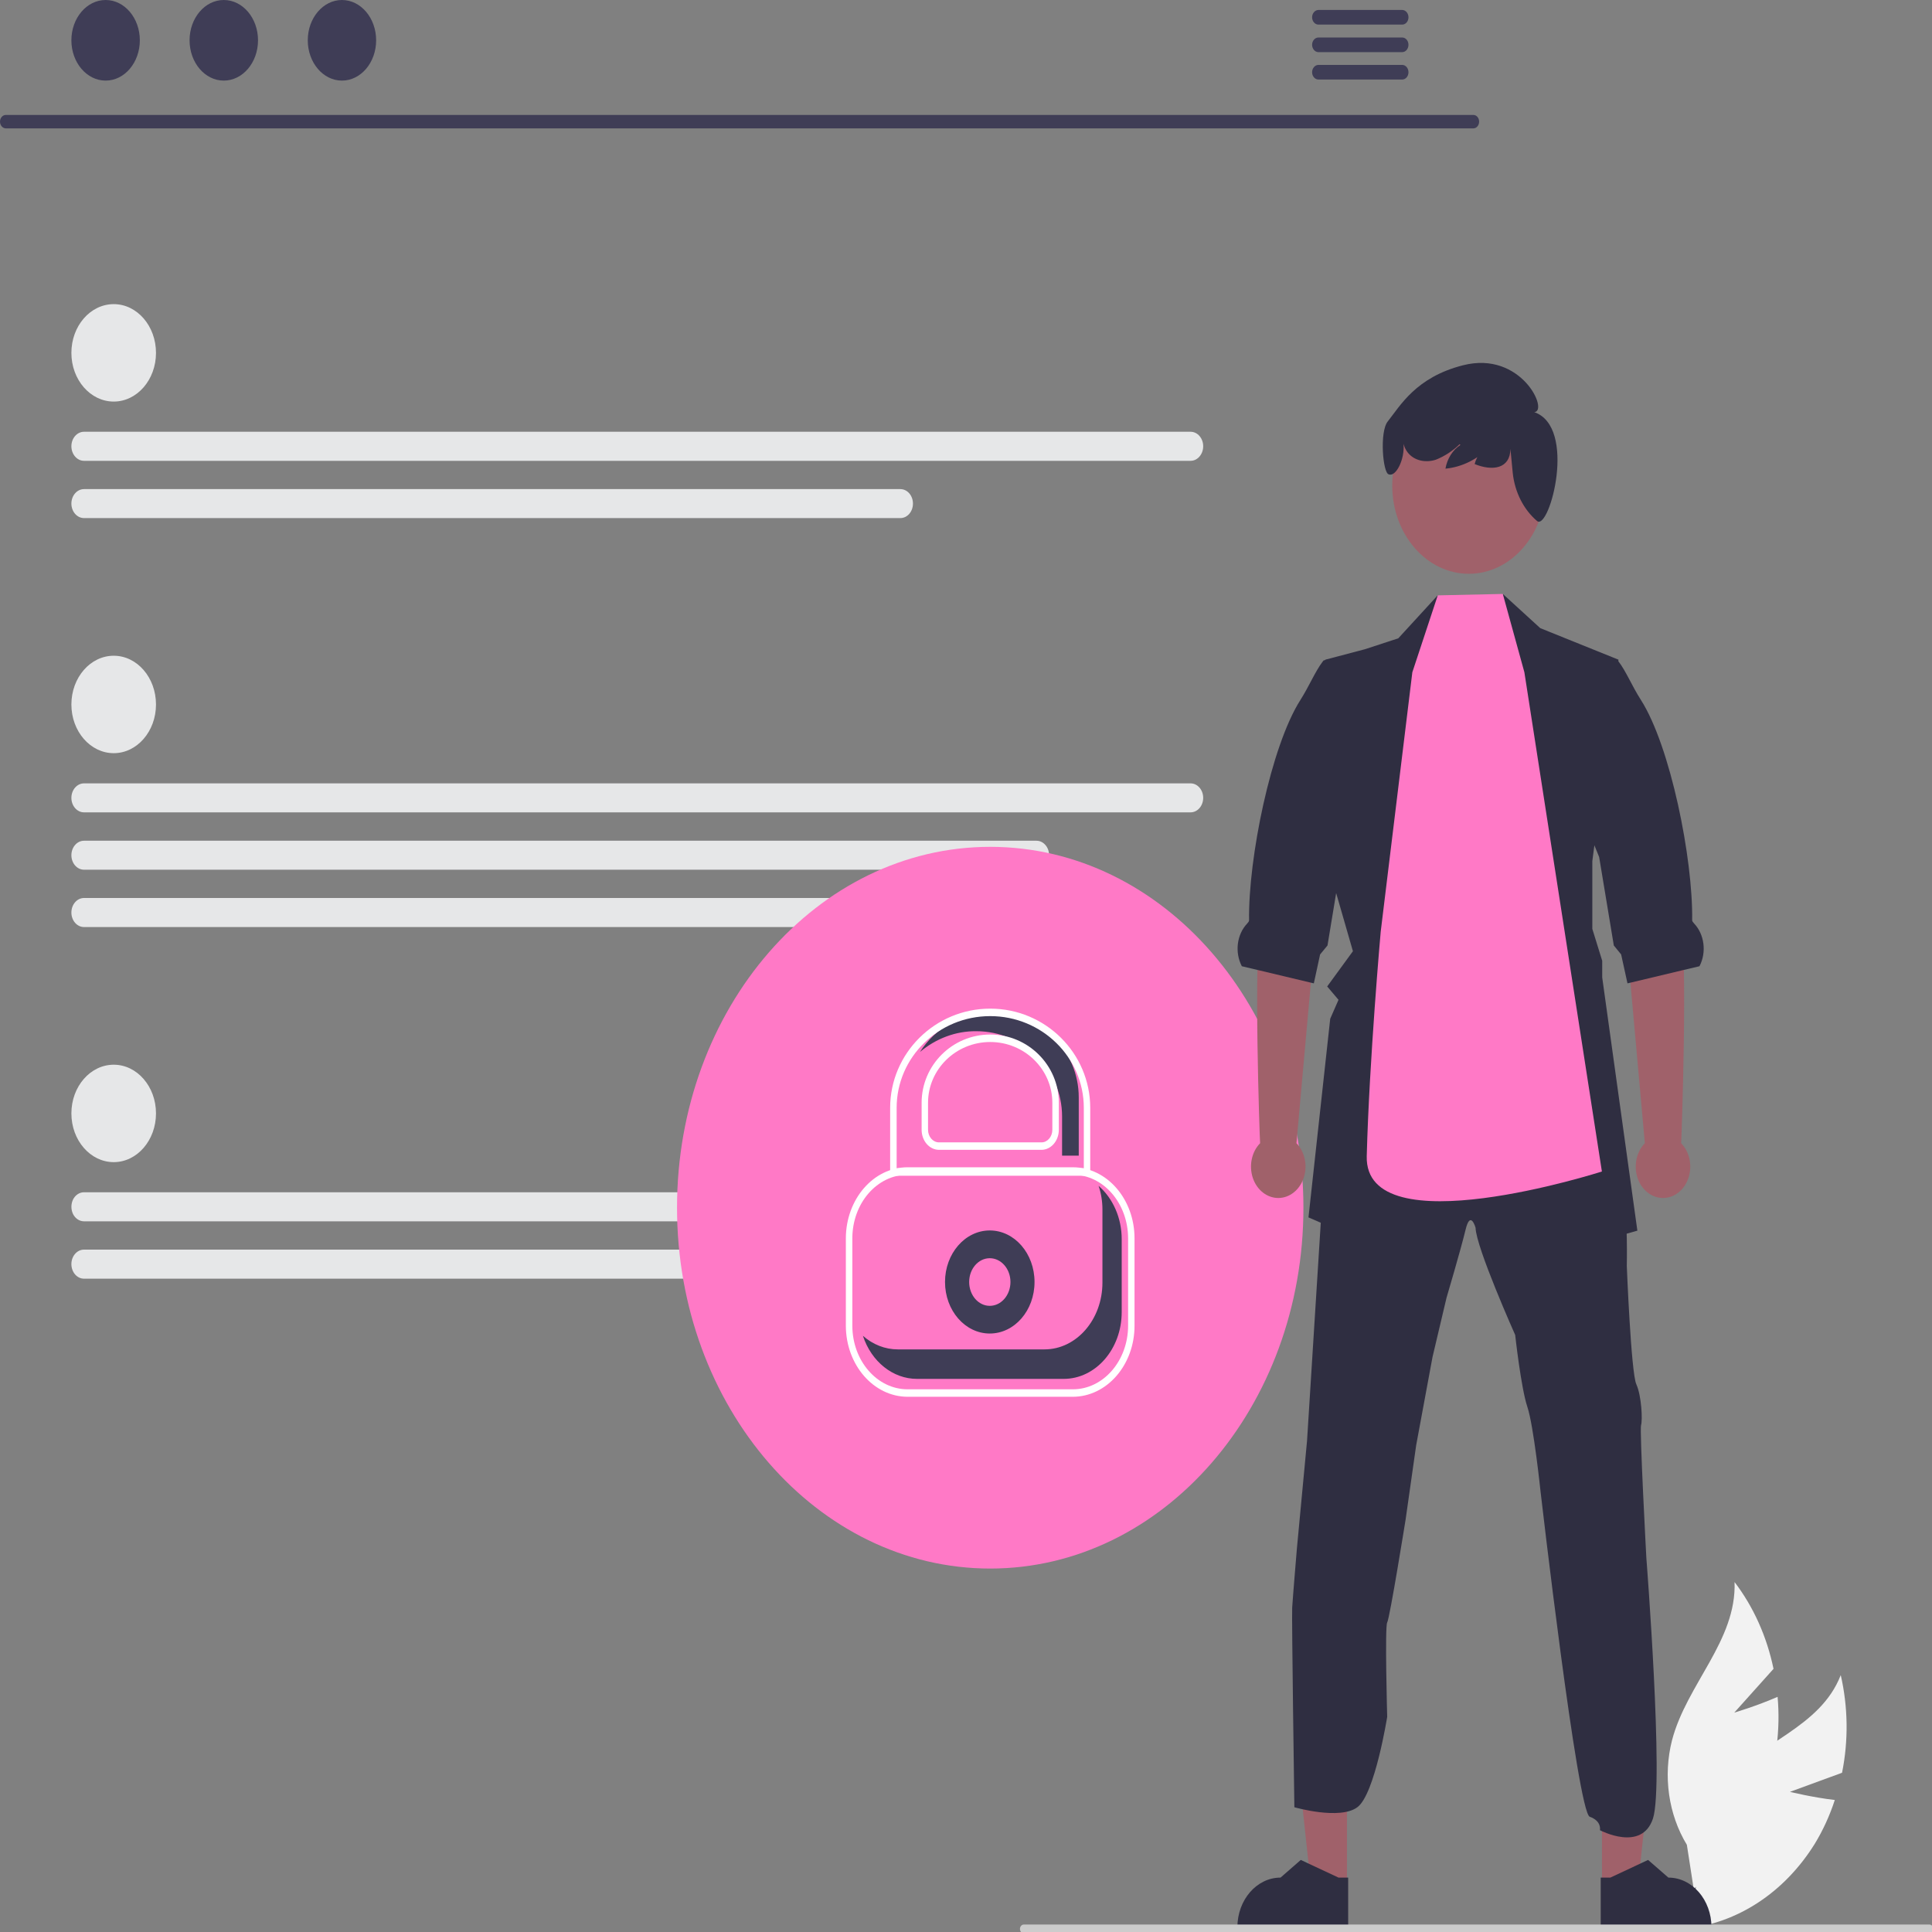 <?xml version="1.0" encoding="UTF-8"?>
<svg xmlns="http://www.w3.org/2000/svg" xmlns:xlink="http://www.w3.org/1999/xlink" width="100px" height="100px" viewBox="0 0 100 100" version="1.1">
<rect x="0" y="0" width="100" height="100" fill="#808080" stroke="none"/>
<g id="surface1">
<path style=" stroke:none;fill-rule:nonzero;fill:rgb(94.902%,94.902%,94.902%);fill-opacity:1;" d="M 92.648 92.746 L 95.344 91.758 C 95.68 90.094 95.656 88.355 95.277 86.703 C 94.195 89.477 91.016 90.156 89.207 92.371 C 88.074 93.781 87.555 95.707 87.805 97.605 L 87.238 99.824 C 89.918 99.559 92.363 97.957 93.93 95.438 C 94.359 94.734 94.707 93.973 94.969 93.168 C 93.82 93.035 92.648 92.746 92.648 92.746 Z M 92.648 92.746 "/>
<path style=" stroke:none;fill-rule:nonzero;fill:rgb(94.902%,94.902%,94.902%);fill-opacity:1;" d="M 89.766 88.645 L 91.797 86.379 C 91.453 84.715 90.762 83.172 89.781 81.887 C 89.887 84.926 87.305 87.168 86.543 90.078 C 86.074 91.922 86.355 93.914 87.312 95.488 L 87.664 97.762 C 89.961 96.148 91.531 93.457 91.957 90.398 C 92.066 89.547 92.086 88.684 92.008 87.828 C 90.93 88.301 89.766 88.645 89.766 88.645 Z M 89.766 88.645 "/>
<path style=" stroke:none;fill-rule:nonzero;fill:rgb(24.706%,23.922%,33.725%);fill-opacity:1;" d="M 76.266 6.645 L 0.297 6.645 C 0.133 6.641 0 6.484 0 6.297 C 0 6.105 0.133 5.953 0.297 5.949 L 76.266 5.949 C 76.43 5.953 76.559 6.105 76.559 6.297 C 76.559 6.484 76.43 6.641 76.266 6.645 Z M 76.266 6.645 "/>
<path style=" stroke:none;fill-rule:nonzero;fill:rgb(24.706%,23.922%,33.725%);fill-opacity:1;" d="M 7.238 2.086 C 7.238 0.934 6.445 0 5.469 0 C 4.488 0 3.695 0.934 3.695 2.086 C 3.695 3.238 4.488 4.172 5.469 4.172 C 6.445 4.172 7.238 3.238 7.238 2.086 Z M 7.238 2.086 "/>
<path style=" stroke:none;fill-rule:nonzero;fill:rgb(24.706%,23.922%,33.725%);fill-opacity:1;" d="M 13.355 2.086 C 13.355 0.934 12.562 0 11.582 0 C 10.605 0 9.812 0.934 9.812 2.086 C 9.812 3.238 10.605 4.172 11.582 4.172 C 12.562 4.172 13.355 3.238 13.355 2.086 Z M 13.355 2.086 "/>
<path style=" stroke:none;fill-rule:nonzero;fill:rgb(24.706%,23.922%,33.725%);fill-opacity:1;" d="M 19.469 2.086 C 19.469 0.934 18.676 0 17.699 0 C 16.723 0 15.93 0.934 15.93 2.086 C 15.93 3.238 16.723 4.172 17.699 4.172 C 18.676 4.172 19.469 3.238 19.469 2.086 Z M 19.469 2.086 "/>
<path style=" stroke:none;fill-rule:nonzero;fill:rgb(24.706%,23.922%,33.725%);fill-opacity:1;" d="M 72.582 0.516 L 68.238 0.516 C 68.059 0.52 67.914 0.691 67.914 0.895 C 67.914 1.102 68.059 1.27 68.238 1.273 L 72.582 1.273 C 72.762 1.27 72.902 1.102 72.902 0.895 C 72.902 0.691 72.762 0.52 72.582 0.516 Z M 72.582 0.516 "/>
<path style=" stroke:none;fill-rule:nonzero;fill:rgb(24.706%,23.922%,33.725%);fill-opacity:1;" d="M 72.582 1.941 L 68.238 1.941 C 68.059 1.945 67.914 2.113 67.914 2.32 C 67.914 2.523 68.059 2.695 68.238 2.699 L 72.582 2.699 C 72.762 2.695 72.902 2.523 72.902 2.32 C 72.902 2.113 72.762 1.945 72.582 1.941 Z M 72.582 1.941 "/>
<path style=" stroke:none;fill-rule:nonzero;fill:rgb(24.706%,23.922%,33.725%);fill-opacity:1;" d="M 72.582 3.359 L 68.238 3.359 C 68.059 3.363 67.914 3.535 67.914 3.738 C 67.914 3.945 68.059 4.113 68.238 4.117 L 72.582 4.117 C 72.762 4.113 72.902 3.945 72.902 3.738 C 72.902 3.535 72.762 3.363 72.582 3.359 Z M 72.582 3.359 "/>
<path style=" stroke:none;fill-rule:nonzero;fill:rgb(90.196%,90.588%,90.98%);fill-opacity:1;" d="M 8.074 18.266 C 8.074 16.871 7.094 15.742 5.887 15.742 C 4.676 15.742 3.695 16.871 3.695 18.266 C 3.695 19.656 4.676 20.785 5.887 20.785 C 7.094 20.785 8.074 19.656 8.074 18.266 Z M 8.074 18.266 "/>
<path style=" stroke:none;fill-rule:nonzero;fill:rgb(90.196%,90.588%,90.98%);fill-opacity:1;" d="M 61.625 23.852 L 4.348 23.852 C 3.988 23.852 3.695 23.512 3.695 23.098 C 3.695 22.684 3.988 22.348 4.348 22.348 L 61.625 22.348 C 61.984 22.348 62.277 22.684 62.277 23.098 C 62.277 23.512 61.984 23.852 61.625 23.852 Z M 61.625 23.852 "/>
<path style=" stroke:none;fill-rule:nonzero;fill:rgb(90.196%,90.588%,90.98%);fill-opacity:1;" d="M 46.602 26.816 L 4.348 26.816 C 3.988 26.816 3.695 26.48 3.695 26.066 C 3.695 25.652 3.988 25.316 4.348 25.316 L 46.602 25.316 C 46.965 25.316 47.254 25.652 47.254 26.066 C 47.254 26.48 46.965 26.816 46.602 26.816 Z M 46.602 26.816 "/>
<path style=" stroke:none;fill-rule:nonzero;fill:rgb(90.196%,90.588%,90.98%);fill-opacity:1;" d="M 8.074 57.629 C 8.074 56.238 7.094 55.109 5.887 55.109 C 4.676 55.109 3.695 56.238 3.695 57.629 C 3.695 59.023 4.676 60.152 5.887 60.152 C 7.094 60.152 8.074 59.023 8.074 57.629 Z M 8.074 57.629 "/>
<path style=" stroke:none;fill-rule:nonzero;fill:rgb(90.196%,90.588%,90.98%);fill-opacity:1;" d="M 61.625 63.215 L 4.348 63.215 C 4.113 63.215 3.898 63.07 3.781 62.84 C 3.668 62.605 3.668 62.32 3.781 62.086 C 3.898 61.855 4.113 61.711 4.348 61.711 L 61.625 61.711 C 62 61.738 62.301 62.086 62.312 62.523 C 62.301 62.719 62.223 62.902 62.094 63.035 C 61.965 63.164 61.797 63.23 61.625 63.215 Z M 61.625 63.215 "/>
<path style=" stroke:none;fill-rule:nonzero;fill:rgb(90.196%,90.588%,90.98%);fill-opacity:1;" d="M 46.602 66.184 L 4.348 66.184 C 3.988 66.184 3.695 65.848 3.695 65.43 C 3.695 65.016 3.988 64.68 4.348 64.68 L 46.602 64.68 C 46.965 64.68 47.254 65.016 47.254 65.43 C 47.254 65.848 46.965 66.184 46.602 66.184 Z M 46.602 66.184 "/>
<path style=" stroke:none;fill-rule:nonzero;fill:rgb(90.196%,90.588%,90.98%);fill-opacity:1;" d="M 8.074 36.465 C 8.074 35.07 7.094 33.941 5.887 33.941 C 4.676 33.941 3.695 35.07 3.695 36.465 C 3.695 37.855 4.676 38.984 5.887 38.984 C 7.094 38.984 8.074 37.855 8.074 36.465 Z M 8.074 36.465 "/>
<path style=" stroke:none;fill-rule:nonzero;fill:rgb(90.196%,90.588%,90.98%);fill-opacity:1;" d="M 61.625 42.047 L 4.348 42.047 C 3.988 42.047 3.695 41.711 3.695 41.297 C 3.695 40.883 3.988 40.547 4.348 40.547 L 61.625 40.547 C 61.984 40.547 62.277 40.883 62.277 41.297 C 62.277 41.711 61.984 42.047 61.625 42.047 Z M 61.625 42.047 "/>
<path style=" stroke:none;fill-rule:nonzero;fill:rgb(90.196%,90.588%,90.98%);fill-opacity:1;" d="M 53.648 45.016 L 4.348 45.016 C 3.988 45.016 3.695 44.68 3.695 44.266 C 3.695 43.852 3.988 43.516 4.348 43.516 L 53.648 43.516 C 54.008 43.516 54.301 43.852 54.301 44.266 C 54.301 44.68 54.008 45.016 53.648 45.016 Z M 53.648 45.016 "/>
<path style=" stroke:none;fill-rule:nonzero;fill:rgb(90.196%,90.588%,90.98%);fill-opacity:1;" d="M 50.301 47.984 L 4.348 47.984 C 3.988 47.984 3.695 47.648 3.695 47.234 C 3.695 46.816 3.988 46.48 4.348 46.48 L 50.301 46.48 C 50.664 46.48 50.953 46.816 50.953 47.234 C 50.953 47.648 50.664 47.984 50.301 47.984 Z M 50.301 47.984 "/>
<path style=" stroke:none;fill-rule:nonzero;fill:rgb(100%,47.451%,77.647%);fill-opacity:1;" d="M 67.465 62.508 C 67.465 52.195 60.207 43.832 51.254 43.832 C 42.301 43.832 35.043 52.195 35.043 62.508 C 35.043 72.824 42.301 81.188 51.254 81.188 C 60.207 81.188 67.465 72.824 67.465 62.508 Z M 67.465 62.508 "/>
<path style=" stroke:none;fill-rule:nonzero;fill:rgb(24.706%,23.922%,33.725%);fill-opacity:1;" d="M 53.547 66.355 C 53.547 64.883 52.512 63.688 51.23 63.688 C 49.953 63.688 48.914 64.883 48.914 66.355 C 48.914 67.832 49.953 69.023 51.23 69.023 C 52.512 69.023 53.547 67.832 53.547 66.355 Z M 53.547 66.355 "/>
<path style=" stroke:none;fill-rule:nonzero;fill:rgb(100%,47.451%,77.647%);fill-opacity:1;" d="M 52.301 66.355 C 52.301 65.676 51.82 65.125 51.23 65.125 C 50.641 65.125 50.164 65.676 50.164 66.355 C 50.164 67.039 50.641 67.59 51.23 67.59 C 51.82 67.59 52.301 67.039 52.301 66.355 Z M 52.301 66.355 "/>
<path style=" stroke:none;fill-rule:nonzero;fill:rgb(100%,100%,100%);fill-opacity:1;" d="M 55.531 72.297 L 46.977 72.297 C 45.215 72.293 43.785 70.648 43.781 68.617 L 43.781 64.098 C 43.785 62.066 45.215 60.418 46.977 60.418 L 55.531 60.418 C 57.293 60.422 58.723 62.066 58.723 64.098 L 58.723 68.617 C 58.723 70.648 57.293 72.293 55.531 72.297 Z M 46.977 60.805 C 45.398 60.805 44.117 62.277 44.117 64.098 L 44.117 68.617 C 44.117 70.434 45.398 71.91 46.977 71.91 L 55.531 71.91 C 57.109 71.91 58.387 70.434 58.391 68.617 L 58.391 64.098 C 58.387 62.277 57.109 60.805 55.531 60.805 Z M 46.977 60.805 "/>
<path style=" stroke:none;fill-rule:nonzero;fill:rgb(24.706%,23.922%,33.725%);fill-opacity:1;" d="M 46.469 69.844 L 54.062 69.844 C 55.719 69.844 57.062 68.297 57.062 66.387 L 57.062 62.605 C 57.062 62.188 56.996 61.77 56.863 61.379 C 57.613 62.031 58.059 63.051 58.059 64.133 L 58.059 67.914 C 58.059 69.824 56.715 71.371 55.055 71.371 L 47.465 71.371 C 46.219 71.371 45.105 70.484 44.664 69.141 C 45.184 69.598 45.816 69.844 46.469 69.844 Z M 46.469 69.844 "/>
<path style=" stroke:none;fill-rule:nonzero;fill:rgb(62.745%,38.039%,41.569%);fill-opacity:1;" d="M 69.719 97.602 L 67.852 97.598 L 66.965 89.309 L 69.719 89.309 Z M 69.719 97.602 "/>
<path style=" stroke:none;fill-rule:nonzero;fill:rgb(18.431%,18.039%,25.49%);fill-opacity:1;" d="M 69.781 99.84 L 64.047 99.84 L 64.047 99.758 C 64.047 98.336 65.047 97.184 66.281 97.184 L 67.328 96.27 L 69.281 97.184 L 69.781 97.184 Z M 69.781 99.84 "/>
<path style=" stroke:none;fill-rule:nonzero;fill:rgb(62.745%,38.039%,41.569%);fill-opacity:1;" d="M 82.918 97.602 L 84.781 97.598 L 85.668 89.309 L 82.914 89.309 Z M 82.918 97.602 "/>
<path style=" stroke:none;fill-rule:nonzero;fill:rgb(18.431%,18.039%,25.49%);fill-opacity:1;" d="M 82.852 99.84 L 88.586 99.84 L 88.586 99.758 C 88.586 98.336 87.586 97.184 86.355 97.184 L 85.305 96.27 L 83.352 97.184 L 82.852 97.184 Z M 82.852 99.84 "/>
<path style=" stroke:none;fill-rule:nonzero;fill:rgb(18.431%,18.039%,25.49%);fill-opacity:1;" d="M 66.883 83.219 C 66.91 82.742 67.129 80.129 67.129 80.129 L 67.652 74.578 L 68.578 59.871 L 68.641 58.91 L 73.484 57.84 L 76.793 56.012 L 80.727 57.461 L 83.793 58.785 C 83.793 58.785 83.797 59.352 83.82 60.035 C 83.852 60.93 83.906 62.031 84.039 62.316 C 84.258 62.82 84.203 65.531 84.203 65.531 C 84.203 65.531 84.422 71.043 84.695 71.648 C 84.969 72.254 85.023 73.512 84.941 73.762 C 84.859 74.016 85.215 80.637 85.215 80.637 C 85.215 80.637 86.133 92.355 85.559 94.121 C 84.98 95.887 82.812 94.73 82.812 94.73 C 82.812 94.73 82.918 94.258 82.285 94.035 C 81.656 93.812 79.738 77.199 79.738 77.199 C 79.738 77.199 79.383 73.793 79.055 72.816 C 78.727 71.84 78.426 69.098 78.426 69.098 C 78.426 69.098 76.398 64.559 76.375 63.547 C 76.375 63.547 76.109 62.605 75.859 63.645 C 75.609 64.684 74.871 67.176 74.871 67.176 L 74.148 70.234 L 73.301 74.805 L 72.754 78.652 C 72.754 78.652 71.934 83.758 71.801 83.98 C 71.672 84.199 71.801 88.863 71.801 88.863 C 71.801 88.863 71.168 92.84 70.27 93.531 C 69.371 94.227 66.996 93.543 66.996 93.543 C 66.996 93.543 66.855 83.691 66.883 83.219 Z M 66.883 83.219 "/>
<path style=" stroke:none;fill-rule:nonzero;fill:rgb(18.431%,18.039%,25.49%);fill-opacity:1;" d="M 68.949 45.496 L 70.027 49.234 L 68.695 51.059 L 69.281 51.75 L 68.852 52.73 L 67.727 63.012 L 73.895 65.707 L 75.973 62.707 L 77.613 65.707 L 84.75 63.699 L 82.93 50.59 L 82.93 49.73 L 82.418 48.078 L 82.418 44.574 L 83.773 34.145 L 79.723 32.512 L 77.785 30.742 L 77.156 33.227 L 74.488 32.68 L 74.418 30.812 L 72.375 33.039 L 70.656 33.602 L 68.598 34.145 L 68.336 34.902 L 68.859 34.75 L 68.773 44.582 Z M 68.949 45.496 "/>
<path style=" stroke:none;fill-rule:nonzero;fill:rgb(62.745%,38.039%,41.569%);fill-opacity:1;" d="M 67.105 59.172 L 68.141 47.613 L 68.414 42.859 L 65.516 42.254 C 65.516 42.254 65.629 45.656 65.25 47.574 C 64.875 49.469 65.199 58.918 65.223 59.172 C 64.785 59.621 64.637 60.332 64.844 60.965 C 65.055 61.594 65.578 62.008 66.164 62.008 C 66.746 62.008 67.273 61.594 67.48 60.965 C 67.691 60.336 67.539 59.621 67.105 59.172 Z M 67.105 59.172 "/>
<path style=" stroke:none;fill-rule:nonzero;fill:rgb(18.431%,18.039%,25.49%);fill-opacity:1;" d="M 64.277 50.012 L 65.082 50.203 L 67.852 50.863 L 68.004 50.898 L 68.328 49.402 L 68.711 48.938 L 69.43 44.582 L 69.469 44.355 L 70.559 41.672 L 71.312 33.602 L 68.508 34.184 C 68.492 34.199 68.48 34.219 68.469 34.234 C 68.066 34.762 67.777 35.492 67.309 36.23 C 65.781 38.625 64.605 44.445 64.652 47.633 C 64.656 47.684 64.609 47.742 64.555 47.801 C 64.016 48.367 63.902 49.289 64.277 50.012 Z M 64.277 50.012 "/>
<path style=" stroke:none;fill-rule:nonzero;fill:rgb(62.745%,38.039%,41.569%);fill-opacity:1;" d="M 85.137 59.172 L 84.098 47.613 L 83.824 42.859 L 86.727 42.254 C 86.727 42.254 86.609 45.656 86.992 47.574 C 87.367 49.469 87.039 58.918 87.016 59.172 C 87.453 59.621 87.605 60.332 87.395 60.965 C 87.188 61.594 86.664 62.008 86.078 62.008 C 85.492 62.008 84.969 61.594 84.758 60.965 C 84.551 60.336 84.699 59.621 85.137 59.172 Z M 85.137 59.172 "/>
<path style=" stroke:none;fill-rule:nonzero;fill:rgb(18.431%,18.039%,25.49%);fill-opacity:1;" d="M 87.965 50.012 L 87.156 50.203 L 84.391 50.863 L 84.238 50.898 L 83.91 49.402 L 83.531 48.938 L 82.809 44.582 L 82.77 44.355 L 81.68 41.672 L 81.93 33.602 L 83.73 34.184 C 83.746 34.199 83.758 34.219 83.773 34.234 C 84.176 34.762 84.461 35.492 84.934 36.23 C 86.461 38.625 87.633 44.445 87.586 47.633 C 87.586 47.684 87.633 47.742 87.688 47.801 C 88.223 48.367 88.34 49.289 87.965 50.012 Z M 87.965 50.012 "/>
<path style=" stroke:none;fill-rule:nonzero;fill:rgb(100%,47.451%,77.647%);fill-opacity:1;" d="M 73.102 34.797 L 74.418 30.816 L 77.785 30.742 L 78.902 34.797 L 82.914 60.637 C 82.914 60.637 70.617 64.582 70.742 59.84 C 70.875 54.852 71.465 48.227 71.465 48.227 Z M 73.102 34.797 "/>
<path style=" stroke:none;fill-rule:nonzero;fill:rgb(62.745%,38.039%,41.569%);fill-opacity:1;" d="M 79.992 25.133 C 79.992 22.609 78.215 20.562 76.027 20.562 C 73.836 20.562 72.062 22.609 72.062 25.133 C 72.062 27.656 73.836 29.699 76.027 29.699 C 78.215 29.699 79.992 27.656 79.992 25.133 Z M 79.992 25.133 "/>
<path style=" stroke:none;fill-rule:nonzero;fill:rgb(18.431%,18.039%,25.49%);fill-opacity:1;" d="M 71.828 21.816 C 72.473 21.008 73.281 19.527 75.727 18.906 C 78.746 18.137 80.176 21.281 79.414 21.332 C 81.641 22.109 80.211 27.422 79.57 26.977 C 79.566 26.973 79.562 26.969 79.555 26.965 C 78.863 26.375 78.41 25.48 78.301 24.496 L 78.18 23.238 C 78.164 24.262 77.258 24.398 76.328 24.02 C 76.441 23.562 76.754 23.211 77.152 23.09 C 76.504 23.762 75.684 24.176 74.816 24.258 C 74.906 23.742 75.188 23.293 75.59 23.031 L 75.551 22.992 C 75.188 23.344 74.773 23.613 74.324 23.793 C 73.816 23.961 73.203 23.867 72.852 23.406 C 72.758 23.281 72.688 23.133 72.645 22.973 C 72.719 23.785 72.246 24.707 71.879 24.551 C 71.574 24.48 71.398 22.355 71.828 21.816 Z M 71.828 21.816 "/>
<path style=" stroke:none;fill-rule:nonzero;fill:rgb(80%,80%,80%);fill-opacity:1;" d="M 100.062 99.84 C 100.062 99.902 100.043 99.961 100.008 100.004 C 99.969 100.047 99.918 100.07 99.863 100.07 L 52.992 100.07 C 52.883 100.07 52.793 99.969 52.793 99.84 C 52.793 99.715 52.883 99.613 52.992 99.613 L 99.863 99.613 C 99.918 99.613 99.969 99.637 100.008 99.68 C 100.043 99.723 100.062 99.781 100.062 99.84 Z M 100.062 99.84 "/>
<path style=" stroke:none;fill-rule:nonzero;fill:rgb(24.706%,23.922%,33.725%);fill-opacity:1;" d="M 51.387 52.383 C 49.801 52.383 48.406 53.207 47.617 54.449 C 48.461 53.742 49.48 53.367 50.523 53.375 C 52.977 53.375 54.973 55.359 54.973 57.793 L 54.973 59.816 L 55.836 59.816 L 55.836 56.801 C 55.836 54.363 53.84 52.383 51.387 52.383 Z M 51.387 52.383 "/>
<path style=" stroke:none;fill-rule:nonzero;fill:rgb(100%,100%,100%);fill-opacity:1;" d="M 56.43 60.855 L 46.074 60.855 L 46.074 57.344 C 46.074 54.512 48.398 52.207 51.254 52.207 C 54.109 52.207 56.43 54.512 56.43 57.344 Z M 46.41 60.469 L 56.098 60.469 L 56.098 57.344 C 56.098 54.723 53.922 52.594 51.254 52.594 C 48.582 52.594 46.41 54.723 46.41 57.344 Z M 46.41 60.469 "/>
<path style=" stroke:none;fill-rule:nonzero;fill:rgb(100%,100%,100%);fill-opacity:1;" d="M 53.906 59.516 L 48.602 59.516 C 48.105 59.512 47.703 59.051 47.703 58.477 L 47.703 57.082 C 47.703 55.133 49.293 53.547 51.254 53.547 C 53.211 53.547 54.805 55.133 54.805 57.082 L 54.805 58.477 C 54.805 59.051 54.402 59.512 53.906 59.516 Z M 51.254 53.934 C 49.48 53.934 48.035 55.344 48.035 57.082 L 48.035 58.477 C 48.035 58.836 48.289 59.129 48.602 59.129 L 53.906 59.129 C 54.219 59.129 54.469 58.836 54.469 58.477 L 54.469 57.082 C 54.469 55.344 53.027 53.934 51.254 53.934 Z M 51.254 53.934 "/>
</g>
</svg>
